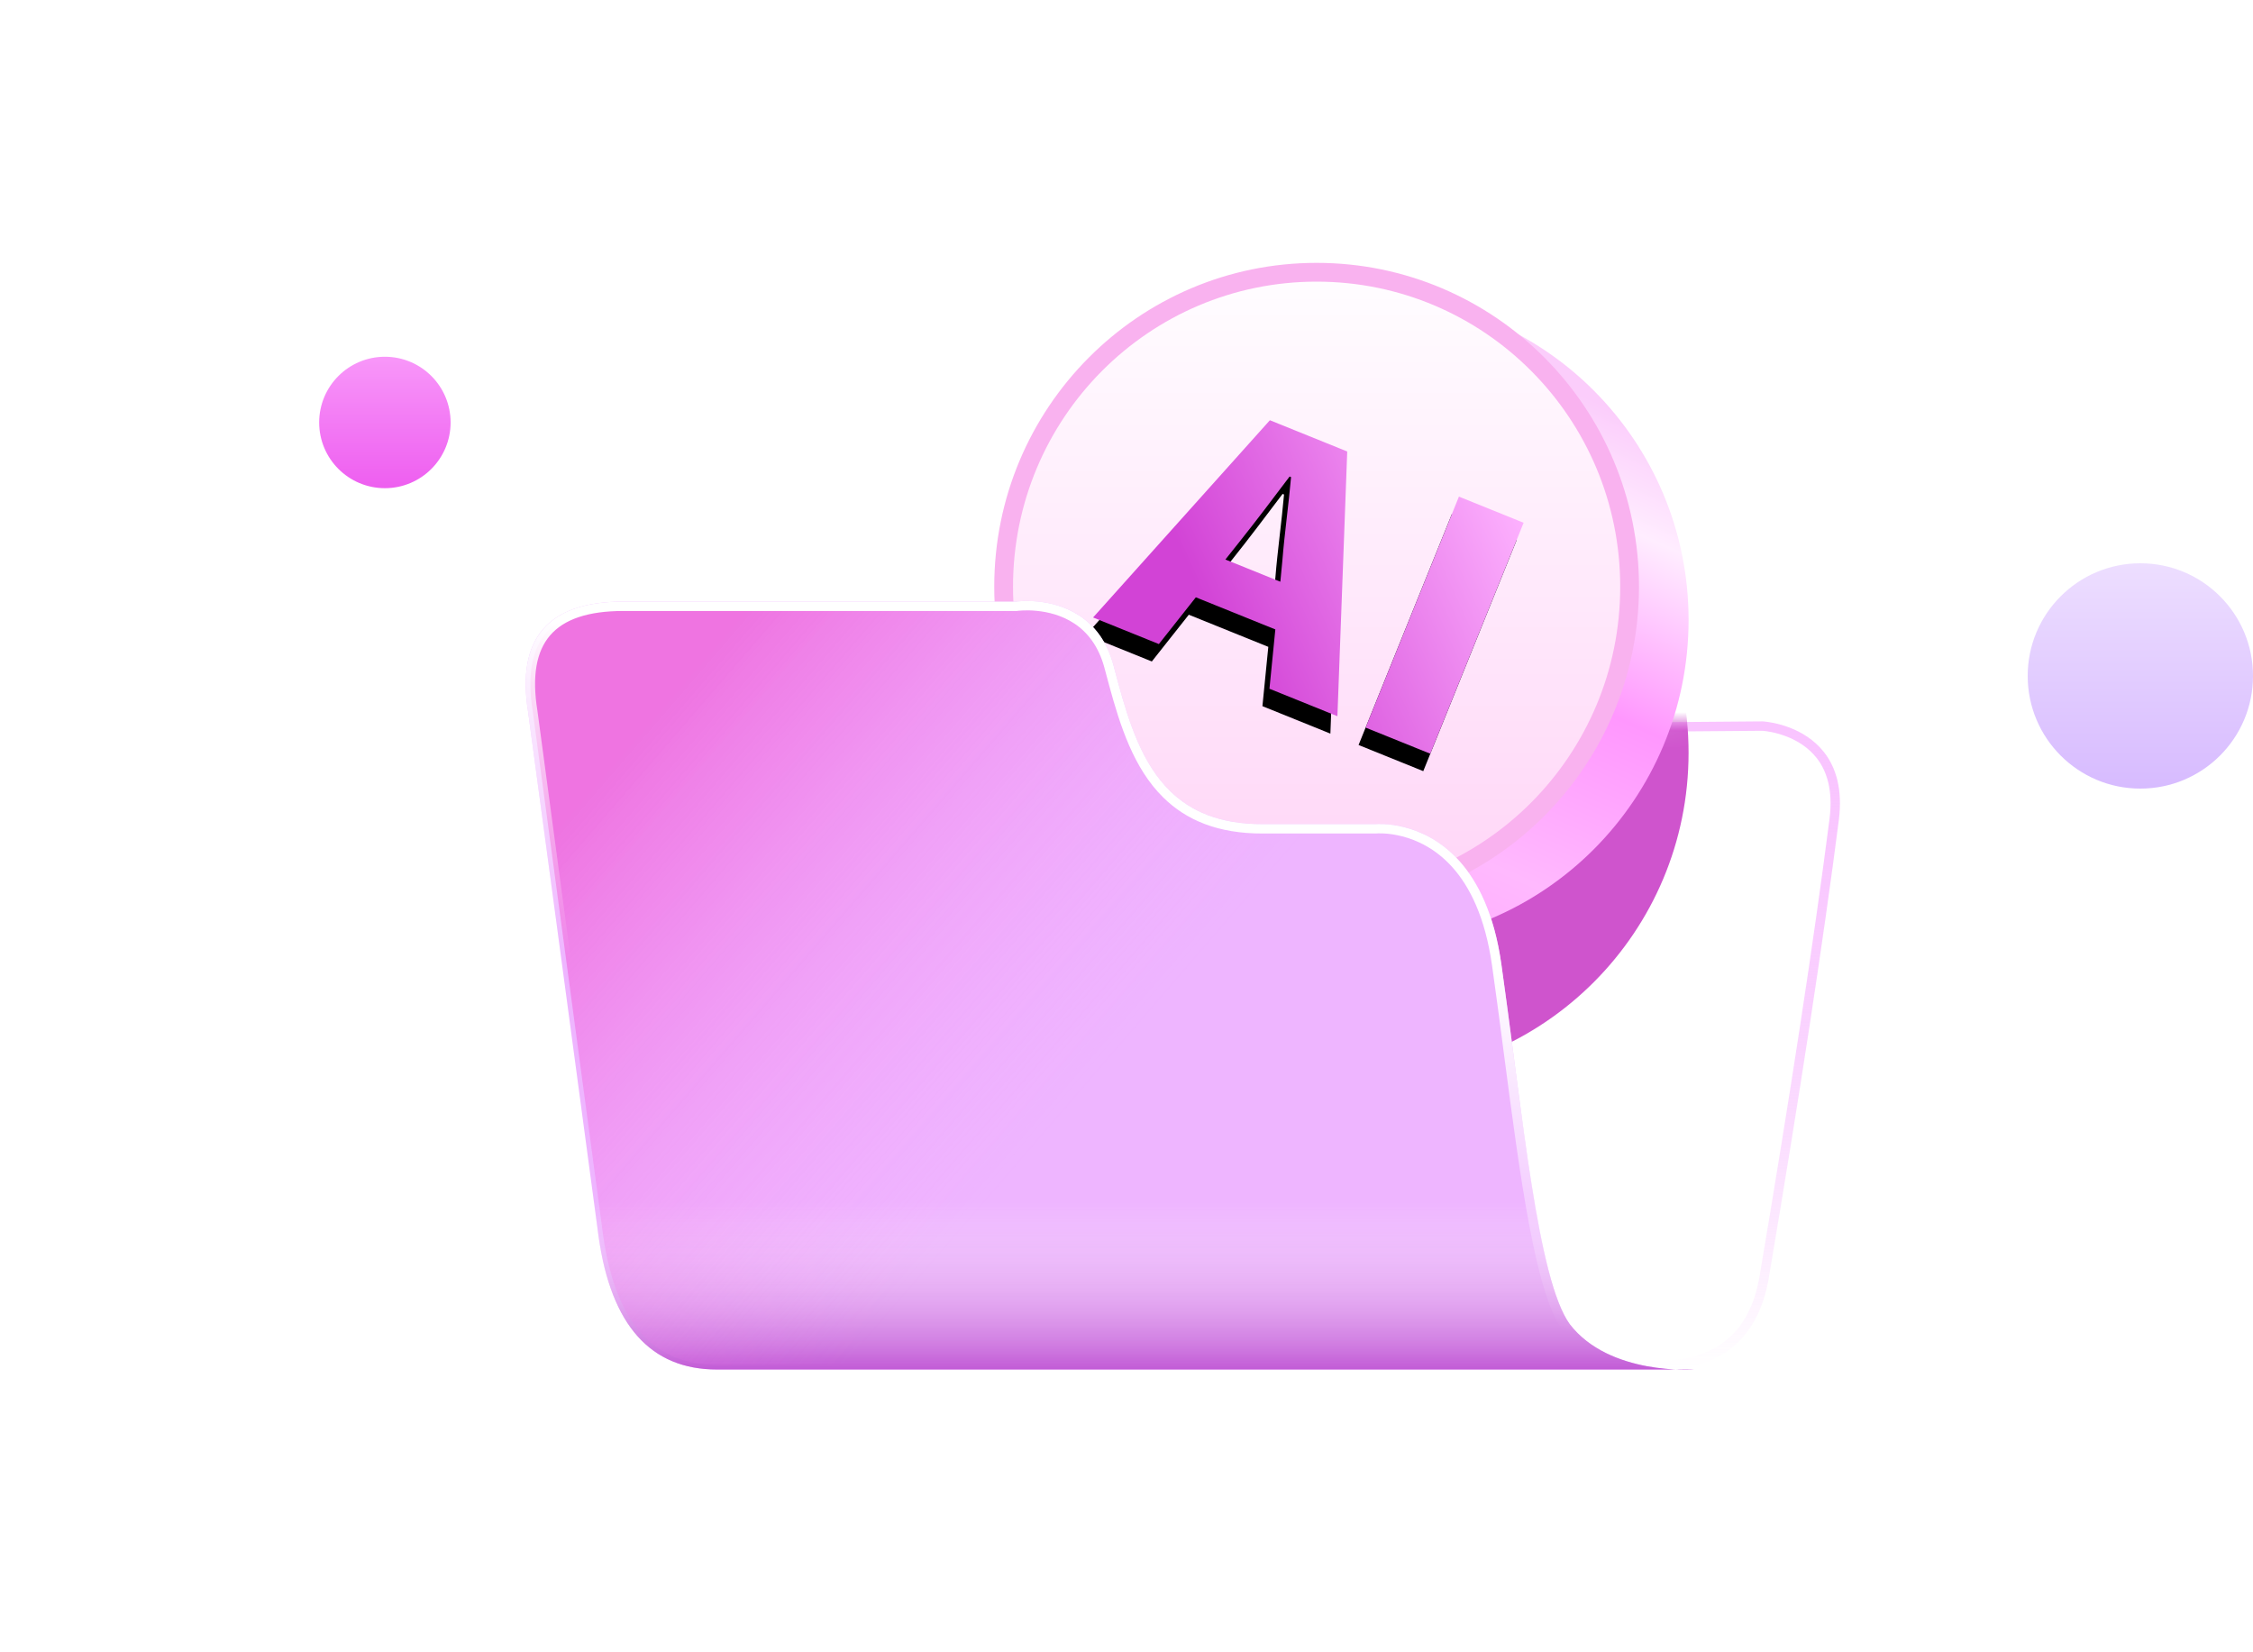<svg xmlns="http://www.w3.org/2000/svg" xmlns:xlink="http://www.w3.org/1999/xlink" width="120" height="88"><defs><linearGradient id="b" x1="50%" x2="50%" y1="0%" y2="100%"><stop offset="0%" stop-color="#F9C4FF"/><stop offset="100%" stop-color="#F191FF" stop-opacity="0"/></linearGradient><linearGradient id="e" x1="99.548%" x2="65.333%" y1="22.435%" y2="100%"><stop offset="0%" stop-color="#FBCDFB"/><stop offset="18.941%" stop-color="#FFEDFF"/><stop offset="50.922%" stop-color="#FF97FE"/><stop offset="84.916%" stop-color="#FFB9FE"/><stop offset="100%" stop-color="#FFADFE"/></linearGradient><linearGradient id="f" x1="50%" x2="50%" y1=".557%" y2="100%"><stop offset="0%" stop-color="#FFFDFF"/><stop offset="100%" stop-color="#FFD5F7"/></linearGradient><linearGradient id="i" x1="100%" x2="23.7%" y1="26.544%" y2="73.456%"><stop offset="0%" stop-color="#FEB4FF"/><stop offset="100%" stop-color="#D243D6"/></linearGradient><linearGradient id="k" x1="50%" x2="50%" y1="77.414%" y2="100%"><stop offset="0%" stop-color="#FFF" stop-opacity="0"/><stop offset="100%" stop-color="#BD4FD2"/></linearGradient><linearGradient id="m" x1="52.913%" x2="2.693%" y1="60.546%" y2="30.127%"><stop offset="0%" stop-color="#FF94FD" stop-opacity="0"/><stop offset="100%" stop-color="#EF33C3" stop-opacity=".5"/></linearGradient><linearGradient id="l" x1="68.292%" x2="50%" y1="37.215%" y2="71.642%"><stop offset="0%" stop-color="#FFF"/><stop offset="100%" stop-color="#FFF" stop-opacity="0"/></linearGradient><linearGradient id="n" x1="50%" x2="50%" y1="0%" y2="100%"><stop offset="0%" stop-color="#F897F9"/><stop offset="100%" stop-color="#EE5EF0"/></linearGradient><linearGradient id="o" x1="50%" x2="50%" y1="0%" y2="100%"><stop offset="0%" stop-color="#EDDEFF"/><stop offset="100%" stop-color="#D7BBFF"/></linearGradient><path id="a" d="M0 .282 34.841 0s4.605.282 3.986 5.241q-1.24 9.654-3.758 24.551-1.23 6.497-10.276 4.178C14.987 31.502 0 .282 0 .282"/><path id="h" d="M12.754 16.373c.394-1.318.81-2.868 1.183-4.257h.083c.416 1.354.81 2.939 1.225 4.257l.333 1.122h-3.156zm-5.71 6.625h3.779l.893-3.046h4.567l.893 3.046h3.904L16.283 9.73H11.84zm15.655 0h3.717V9.73h-3.717z"/><path id="j" d="M55.61 56.526c-1.706-2.355-2.51-11.152-3.646-19.18s-6.706-7.455-6.706-7.455h-5.993c-5.755.03-6.88-4.4-7.95-8.427s-5.199-3.424-5.199-3.424H5.203q-6.027 0-5.073 5.89l3.755 27.956q1.011 7.052 6.297 7.052h52.05s-4.502.337-6.622-2.412"/><filter id="c" width="134.9%" height="134.8%" x="-17.5%" y="-17.4%" filterUnits="objectBoundingBox"><feGaussianBlur in="SourceGraphic" stdDeviation="2"/></filter><filter id="g" width="120.6%" height="130.1%" x="-10.3%" y="-7.5%" filterUnits="objectBoundingBox"><feOffset dy="1" in="SourceAlpha" result="shadowOffsetOuter1"/><feGaussianBlur in="shadowOffsetOuter1" result="shadowBlurOuter1" stdDeviation=".5"/><feComposite in="shadowBlurOuter1" in2="SourceAlpha" operator="out" result="shadowBlurOuter1"/><feColorMatrix in="shadowBlurOuter1" values="0 0 0 0 0.47 0 0 0 0 0.079 0 0 0 0 0.513 0 0 0 0.5 0"/></filter></defs><g fill="none" fill-rule="evenodd"><path fill="none" d="M0 0h120v88H0z"/><g transform="translate(17 14)"><g transform="translate(42.116 24.42)"><mask id="d" fill="#fff"><use xlink:href="#a"/></mask><path stroke="url(#b)" stroke-width=".5" d="m34.751.25.085.007c.39.036 2.019.273 3.013 1.55.574.738.927 1.822.73 3.402q-1.239 9.652-3.756 24.537c-.39 2.066-1.394 3.442-3.032 4.108-1.675.68-3.99.63-6.937-.127C16.46 31.615 4.298 8.308 1.05 1.841.737 1.215.528.791.399.53L15.857.404 16.9.395z"/><ellipse cx="13.651" cy="1.674" fill="#CF54CD" filter="url(#c)" mask="url(#d)" rx="17.17" ry="17.248"/></g><g transform="translate(35.956)"><ellipse cx="19.812" cy="19.017" fill="url(#e)" rx="17.17" ry="17.248"/><ellipse cx="17.17" cy="17.248" fill="url(#f)" stroke="#F9B2EF" rx="16.67" ry="16.748"/><g fill-rule="nonzero" transform="rotate(22 16.73 16.364)"><use xlink:href="#h" fill="#000" filter="url(#g)"/><use xlink:href="#h" fill="url(#i)"/></g></g><g transform="translate(11)"><use xlink:href="#j" fill="#EEB5FF"/><use xlink:href="#j" fill="url(#k)"/><path fill="url(#m)" stroke="url(#l)" stroke-linejoin="square" stroke-width=".5" d="M26.139 18.29c.117-.017 1.8-.228 3.217.707.728.48 1.381 1.265 1.718 2.532l.232.868c.597 2.204 1.315 4.417 2.835 5.905 1.15 1.128 2.758 1.851 5.124 1.84h6.005c.114-.011 2.413-.188 4.265 1.87.97 1.078 1.812 2.76 2.182 5.369q.154 1.096.302 2.201l.118.884.116.884.111.85c.851 6.507 1.666 12.57 3.048 14.479.79 1.025 1.9 1.639 2.996 2.004l-48.226.005c-1.682 0-3.028-.556-4.03-1.68-1.024-1.146-1.69-2.868-2.019-5.156L.377 23.891c-.302-1.867-.073-3.278.734-4.215.808-.939 2.18-1.386 4.092-1.386Z"/></g><circle cx="3.5" cy="8.5" r="3.5" fill="url(#n)"/><circle cx="97" cy="22" r="6" fill="url(#o)"/></g></g></svg>